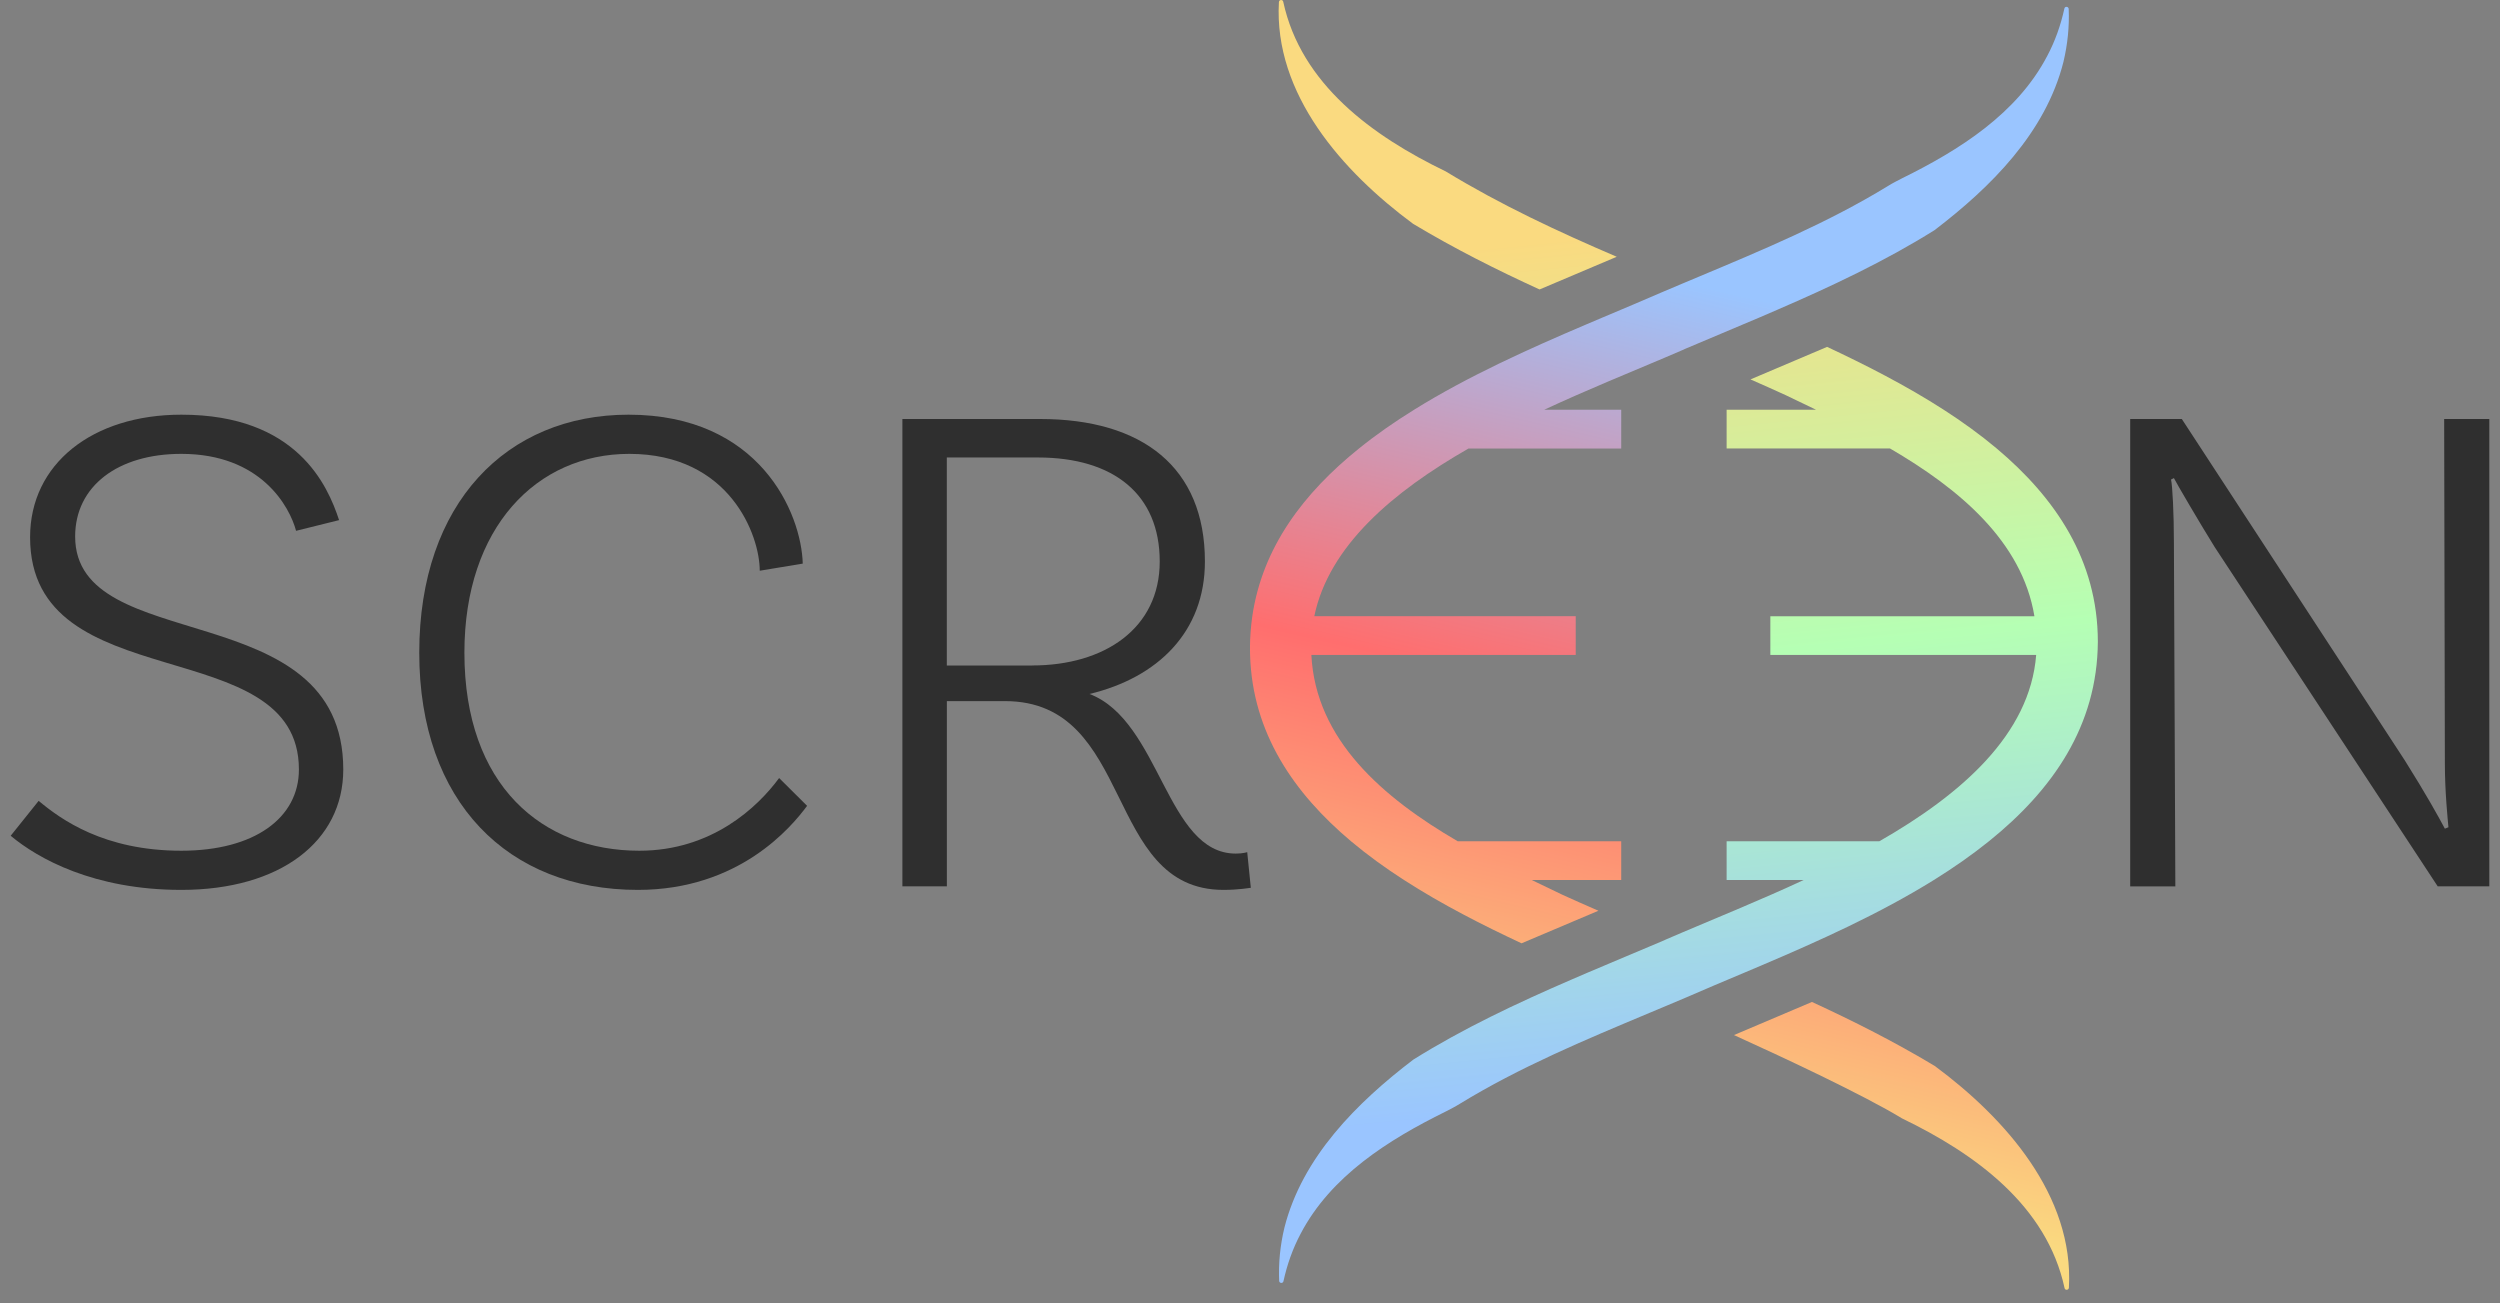 <svg width="117" height="61" viewBox="0 0 117 61" fill="none" xmlns="http://www.w3.org/2000/svg">
<rect x="0" y="0" width="117" height="61" fill="#808080" stroke="none"/>
<path d="M8.482 21.241C5.53 21.241 3.517 22.742 3.517 25.108C3.517 30.776 16.065 27.776 16.065 36.012C16.065 39.379 13.113 41.647 8.484 41.647C4.391 41.647 1.774 40.18 0.5 39.114L1.809 37.48C2.848 38.346 4.861 39.814 8.486 39.814C11.908 39.814 13.989 38.281 13.989 36.012C13.989 29.477 1.408 32.777 1.408 25.143C1.408 21.709 4.327 19.407 8.488 19.407C13.889 19.407 15.333 22.709 15.869 24.342L13.856 24.842C13.553 23.707 12.211 21.241 8.488 21.241H8.482Z" fill="#2F2F2F"/>
<path d="M37.569 26.377L35.556 26.71C35.556 25.043 34.147 21.241 29.45 21.241C25.122 21.241 21.734 24.675 21.734 30.545C21.734 36.78 25.392 39.814 29.921 39.814C33.308 39.814 35.456 37.781 36.463 36.412L37.772 37.713C37.033 38.714 34.585 41.647 29.853 41.647C23.782 41.647 19.621 37.547 19.621 30.545C19.621 23.543 23.714 19.407 29.418 19.407C35.556 19.407 37.502 24.008 37.569 26.377Z" fill="#2F2F2F"/>
<path d="M58.536 41.548C58.536 41.548 57.965 41.647 57.261 41.647C51.626 41.647 53.136 32.812 47.029 32.812H44.313V41.481H42.232V19.609H48.674C53.471 19.609 56.39 21.875 56.39 26.277C56.39 29.579 54.177 31.712 50.99 32.478C54.312 33.745 54.58 39.948 57.834 39.948C58.17 39.948 58.37 39.881 58.37 39.881L58.538 41.548H58.536ZM48.304 31.144C51.691 31.144 54.275 29.41 54.275 26.277C54.275 23.144 52.127 21.41 48.572 21.41H44.311V31.146H48.304V31.144Z" fill="#2F2F2F"/>
<path d="M116.5 41.48H114.084L103.652 25.61C102.946 24.475 101.874 22.641 101.739 22.375L101.604 22.442C101.671 22.709 101.739 24.042 101.739 25.41L101.806 41.482H99.693V19.61H102.109L112.542 35.582C113.548 37.182 114.119 38.217 114.42 38.782L114.587 38.715C114.555 38.349 114.42 37.081 114.42 35.714L114.387 19.61H116.5V41.482V41.48Z" fill="#2F2F2F"/>
<g clip-path="url(#clip0_1808_93)">
<path d="M85.508 16.234C87.296 17.072 89.196 18.036 90.967 19.177C91.832 19.735 92.669 20.337 93.445 20.989C96.181 23.288 98.177 26.207 98.179 30.028C98.159 33.975 96.054 36.98 93.082 39.371C92.278 40.018 91.411 40.621 90.505 41.184C87.949 42.773 85.079 44.057 82.441 45.18C82.177 45.292 81.916 45.403 81.659 45.511C80.685 45.922 79.753 46.313 78.89 46.69C78.587 46.819 78.282 46.948 77.98 47.074C77.714 47.187 77.45 47.297 77.186 47.407C74.148 48.682 71.125 49.941 68.317 51.659C68.104 51.794 67.876 51.907 67.651 52.024C64.981 53.341 62.283 55.036 60.867 57.744C60.503 58.43 60.237 59.177 60.066 59.962C60.039 60.078 59.868 60.062 59.864 59.942C59.829 59.123 59.912 58.286 60.109 57.462C60.945 54.151 63.507 51.6 66.141 49.592C68.471 48.134 70.98 46.955 73.512 45.859C73.77 45.746 74.028 45.636 74.285 45.526C75.455 45.026 76.63 44.54 77.789 44.047C77.847 44.023 77.904 43.995 77.963 43.969C78.215 43.859 78.476 43.746 78.748 43.632C80.405 42.924 82.396 42.123 84.414 41.184H80.806V39.371H87.954C91.777 37.183 95.003 34.378 95.293 30.65H82.852V28.84H95.211C94.632 25.328 91.683 22.871 88.453 20.989H80.806V19.177H84.993C84.506 18.94 84.029 18.713 83.572 18.494C83.023 18.243 82.473 17.997 81.923 17.756L85.508 16.234ZM59.853 0.098C59.859 -0.02 60.03 -0.037 60.055 0.079C60.887 3.941 64.236 6.369 67.657 8.02C70.216 9.58 72.918 10.841 75.663 12.017L72.052 13.547C70.052 12.633 68.073 11.639 66.132 10.474C62.835 8.038 59.609 4.405 59.853 0.098Z" fill="url(#paint0_linear_1808_93)"/>
<path d="M84.798 46.892C86.739 47.784 88.661 48.755 90.545 49.886C93.842 52.322 97.07 55.958 96.824 60.265C96.818 60.383 96.647 60.4 96.622 60.284C95.79 56.422 92.44 53.994 89.019 52.343C87.219 51.245 83.376 49.449 81.15 48.441L84.798 46.892ZM96.613 0.399C96.638 0.282 96.809 0.299 96.815 0.419C96.85 1.237 96.765 2.074 96.568 2.901C95.732 6.212 93.171 8.762 90.536 10.771C88.207 12.229 85.697 13.407 83.165 14.503C82.907 14.616 82.649 14.727 82.392 14.837C81.222 15.336 80.048 15.823 78.889 16.316C78.832 16.34 78.774 16.367 78.715 16.394C78.463 16.504 78.201 16.616 77.929 16.731C76.274 17.436 74.284 18.238 72.268 19.177H75.873V20.99H68.727C65.207 23.004 62.192 25.54 61.509 28.839H73.744V30.65H61.372C61.571 34.632 64.73 37.336 68.22 39.371H75.873V41.183H71.681C72.169 41.42 72.648 41.65 73.106 41.868C73.565 42.079 74.196 42.358 74.806 42.623L71.208 44.147C69.408 43.304 67.49 42.334 65.706 41.183C64.839 40.625 64.004 40.022 63.228 39.371C60.57 37.134 58.61 34.315 58.504 30.65C58.5 30.546 58.498 30.441 58.498 30.334C58.5 29.819 58.539 29.322 58.608 28.839C59.081 25.614 61.012 23.07 63.6 20.99C64.403 20.341 65.271 19.739 66.177 19.177C68.733 17.588 71.601 16.306 74.237 15.183C74.501 15.07 74.761 14.959 75.019 14.851C75.992 14.44 76.925 14.05 77.788 13.673C78.091 13.544 78.396 13.415 78.698 13.288C78.964 13.176 79.228 13.066 79.491 12.955C82.528 11.681 85.552 10.421 88.36 8.703C88.573 8.568 88.802 8.456 89.027 8.339C91.696 7.022 94.394 5.326 95.81 2.619C96.176 1.931 96.442 1.184 96.613 0.399Z" fill="url(#paint1_linear_1808_93)"/>
</g>
<defs>
<linearGradient id="paint0_linear_1808_93" x1="88.21" y1="50.302" x2="84.161" y2="10.066" gradientUnits="userSpaceOnUse">
<stop stop-color="#9AC5FF"/>
<stop offset="0.5" stop-color="#B5FFB4"/>
<stop offset="1" stop-color="#FADA80"/>
</linearGradient>
<linearGradient id="paint1_linear_1808_93" x1="74.029" y1="12.073" x2="64.925" y2="51.284" gradientUnits="userSpaceOnUse">
<stop stop-color="#9AC5FF"/>
<stop offset="0.5" stop-color="#FF6E6E"/>
<stop offset="1" stop-color="#FADA80"/>
</linearGradient>
<clipPath id="clip0_1808_93">
<rect width="39.68" height="60.363" fill="white" transform="translate(58.5)"/>
</clipPath>
</defs>
</svg>

